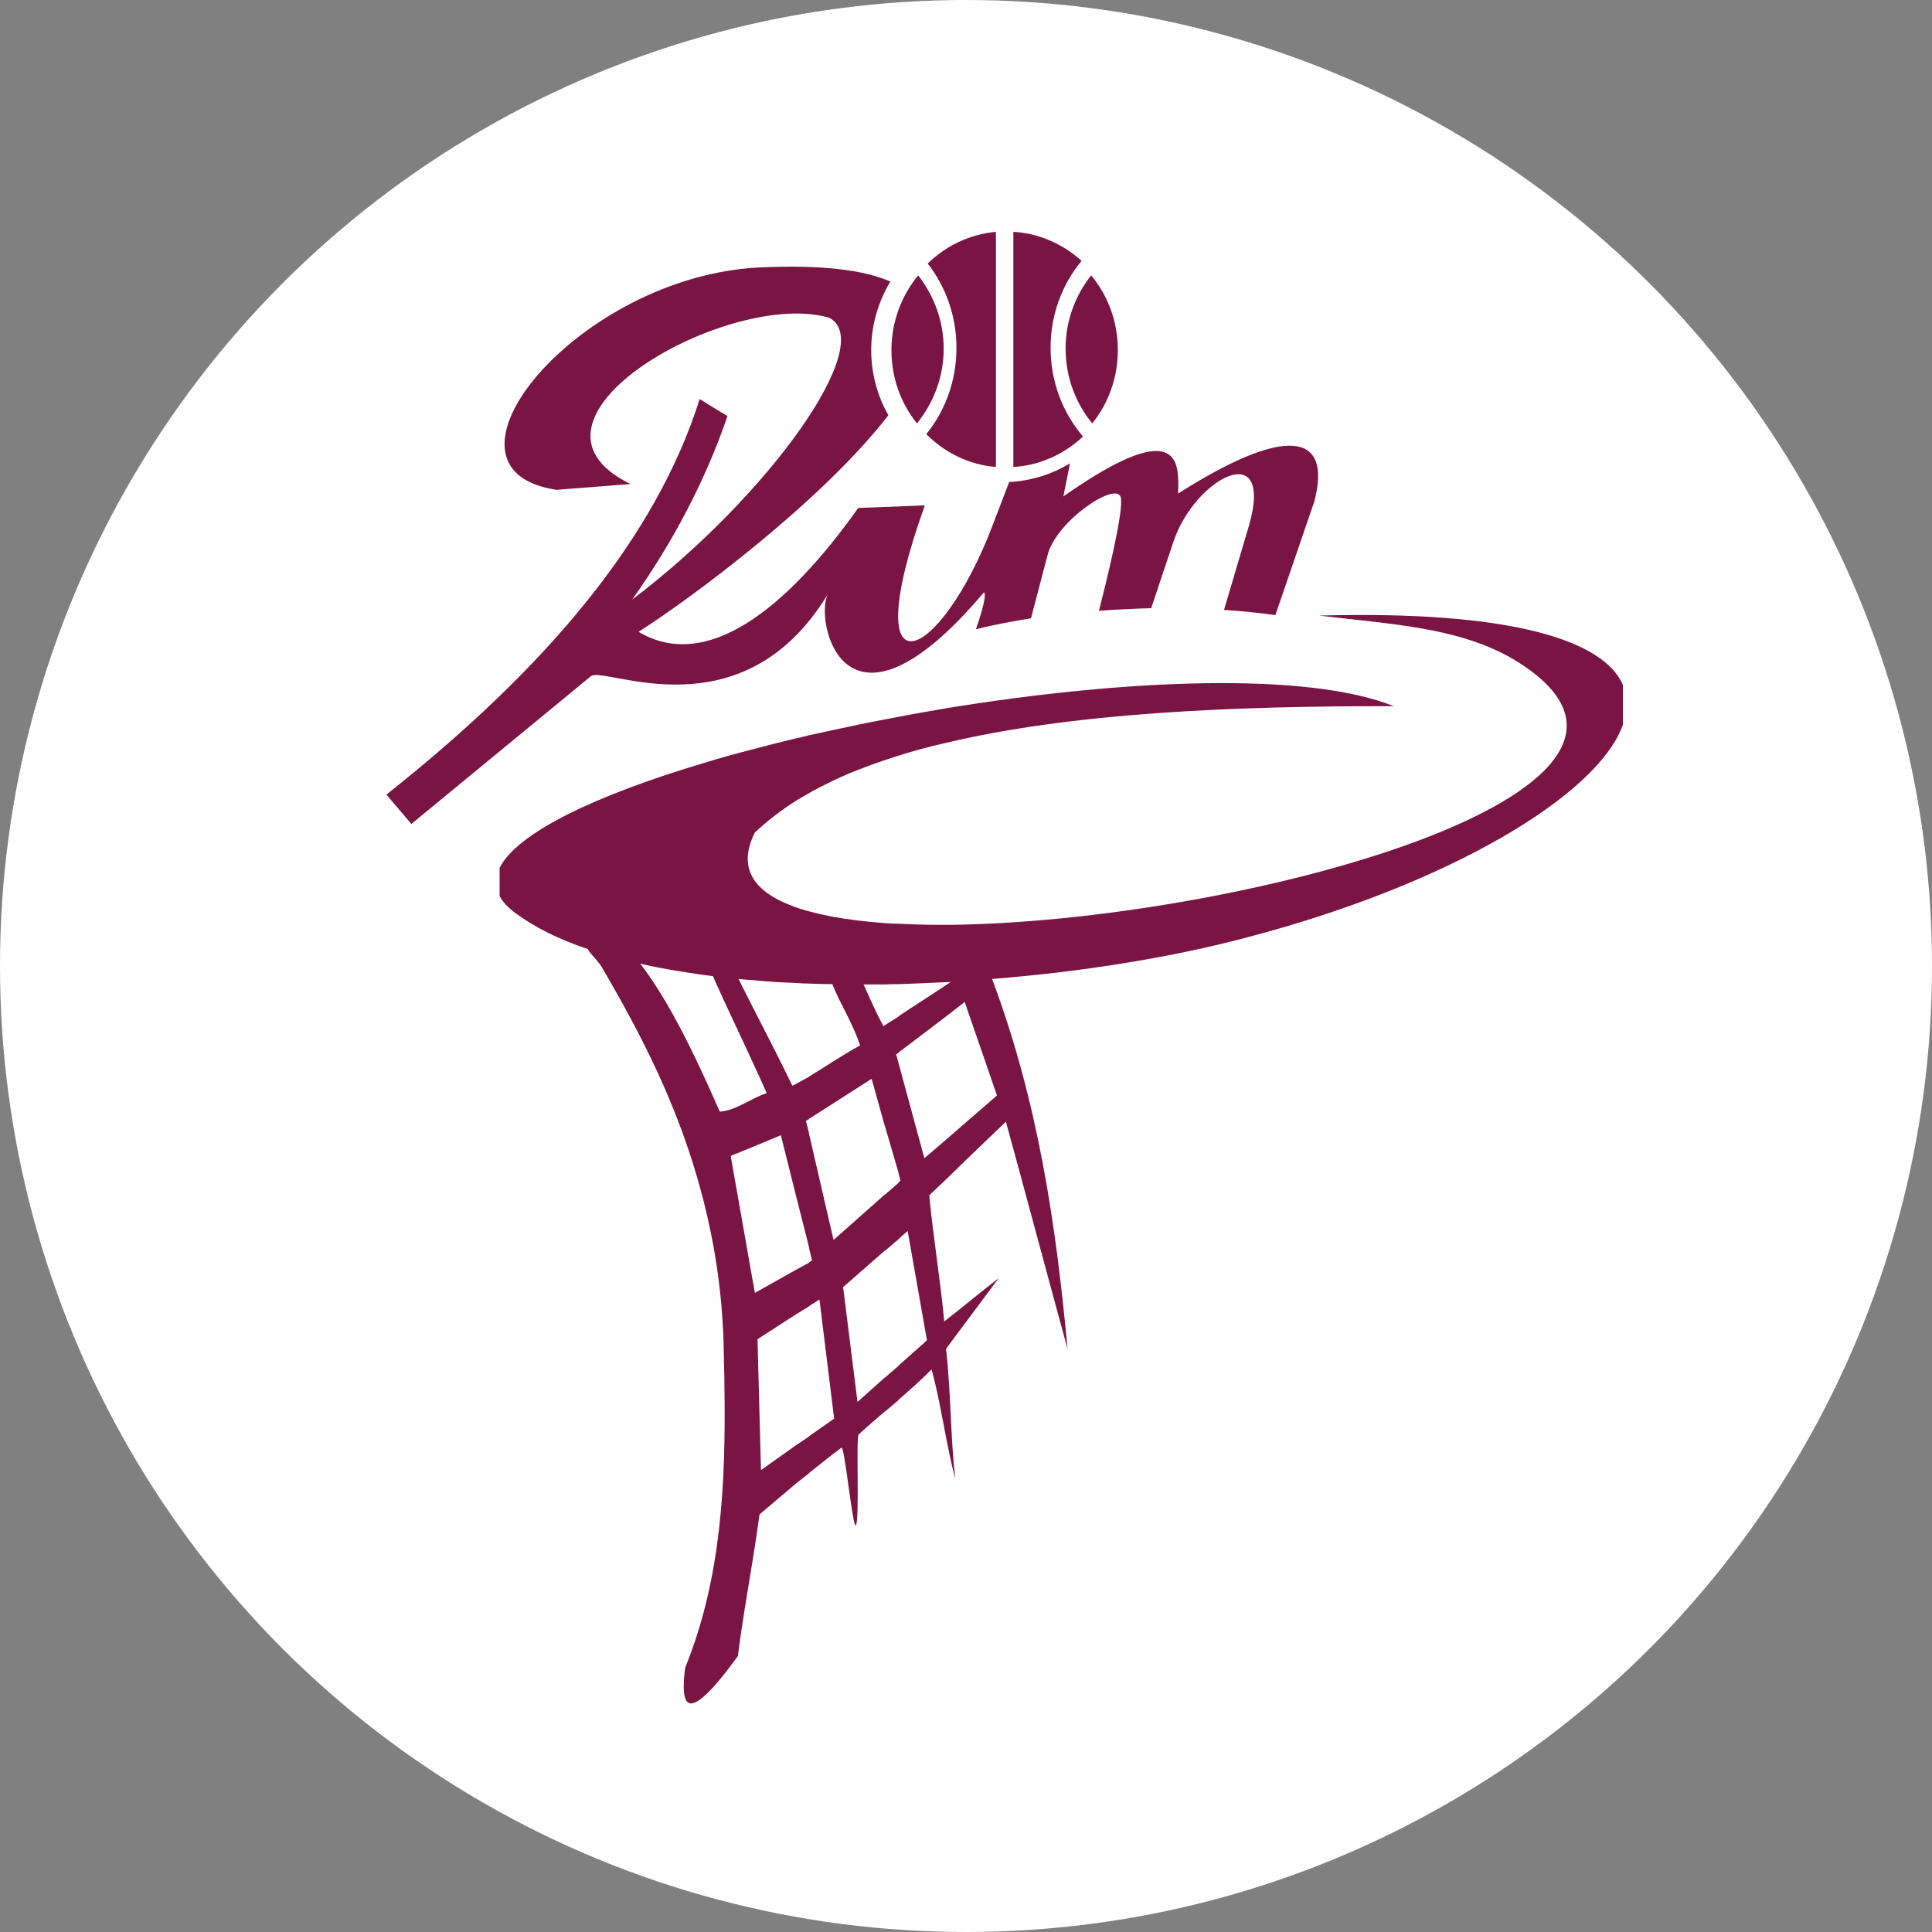 <?xml version="1.0" encoding="UTF-8"?>
<svg width="100px" height="100px" viewBox="0 0 100 100" version="1.1" xmlns="http://www.w3.org/2000/svg" xmlns:xlink="http://www.w3.org/1999/xlink">
    <rect x="0" y="0" width="100" height="100" fill="#808080" stroke="none"/>
    <!-- Generator: Sketch 46.2 (44496) - http://www.bohemiancoding.com/sketch -->
    <title>rim</title>
    <desc>Created with Sketch.</desc>
    <defs></defs>
    <g id="web" stroke="none" stroke-width="1" fill="none" fill-rule="evenodd">
        <g id="Desktop-HD" transform="translate(-676, -641)">
            <g id="Group-8" transform="translate(380, 641)">
                <g id="Group-7">
                    <g id="rim" transform="translate(296, 0)">
                        <circle id="Oval-2-Copy-5" fill="#FFFFFF" cx="50" cy="50" r="50"></circle>
                        <g id="Asset-1" transform="translate(20, 12)">
                            <path d="M16.404,71.51 L16.404,75.829 C15.51,76.603 15.241,76.037 15.465,74.324 C15.838,73.401 16.151,72.463 16.404,71.51 L16.404,71.51 Z M16.404,27.501 L16.404,38.462 C15.256,38.298 14.167,38.12 13.138,37.881 C14.301,39.386 15.39,41.441 16.404,43.645 L16.404,50.109 C15.196,45.358 13.138,41.456 11.139,38.045 C10.945,37.718 10.587,37.42 10.423,37.122 C8.947,36.63 7.679,36.005 6.68,35.26 C6.292,34.977 6.023,34.68 5.859,34.382 L5.859,32.922 C6.784,31.075 10.916,29.139 16.404,27.501 L16.404,27.501 Z M18.955,44.896 L18.955,47.368 L17.821,47.83 L18.955,54.264 L18.955,68.769 C18.687,70.437 18.388,72.135 18.194,73.714 C17.434,74.756 16.852,75.456 16.404,75.829 L16.404,71.51 C17.628,66.952 17.568,62.157 17.449,57.376 C17.359,54.74 16.971,52.328 16.404,50.109 L16.404,43.645 C16.703,44.271 16.971,44.911 17.255,45.536 C17.836,45.507 18.388,45.179 18.955,44.896 L18.955,44.896 Z M18.955,26.786 L18.955,31.344 C18.612,32.148 18.627,32.833 18.955,33.414 L18.955,38.73 C18.716,38.715 18.478,38.701 18.224,38.671 C18.463,39.147 18.716,39.639 18.955,40.115 L18.955,42.975 C18.269,41.471 17.583,40.071 16.897,38.522 C16.733,38.507 16.569,38.477 16.404,38.462 L16.404,27.501 C17.225,27.248 18.075,27.01 18.955,26.786 L18.955,26.786 Z M21.192,53.728 L21.192,56.036 L19.209,57.317 L19.388,64.093 L21.192,62.812 L21.192,64.793 C20.611,65.284 20.014,65.791 19.313,66.387 C19.209,67.161 19.089,67.95 18.955,68.769 L18.955,54.264 L19.074,54.919 L21.192,53.728 Z M21.192,44.107 L21.192,49.855 L20.417,46.758 L18.955,47.368 L18.955,44.896 C19.194,44.777 19.432,44.658 19.686,44.583 C19.447,44.032 19.194,43.496 18.955,42.975 L18.955,40.115 C19.656,41.486 20.372,42.871 21.013,44.196 C21.073,44.166 21.133,44.137 21.192,44.107 L21.192,44.107 Z M21.192,34.962 L21.192,38.879 C20.432,38.85 19.686,38.805 18.955,38.73 L18.955,33.414 C19.328,34.069 20.104,34.575 21.192,34.962 L21.192,34.962 Z M21.192,26.22 L21.192,29.452 C20.402,29.958 19.686,30.51 19.059,31.105 C19.015,31.195 18.985,31.269 18.955,31.344 L18.955,26.786 C19.686,26.593 20.432,26.399 21.192,26.22 L21.192,26.22 Z M21.878,62.351 L21.878,64.257 C21.64,64.436 21.416,64.614 21.192,64.793 L21.192,62.812 L21.878,62.351 Z M21.878,53.355 L21.878,55.619 L21.192,56.036 L21.192,53.728 L21.878,53.355 Z M21.878,43.734 L21.878,45.924 L21.714,46.013 L21.878,46.668 L21.878,52.566 L21.192,49.855 L21.192,44.107 C21.416,43.988 21.64,43.868 21.878,43.734 L21.878,43.734 Z M21.878,35.171 L21.878,38.909 C21.64,38.909 21.416,38.894 21.192,38.879 L21.192,34.962 C21.401,35.037 21.64,35.111 21.878,35.171 L21.878,35.171 Z M21.878,26.057 L21.878,29.05 C21.64,29.184 21.416,29.318 21.192,29.452 L21.192,26.22 C21.416,26.176 21.64,26.116 21.878,26.057 L21.878,26.057 Z M23.116,61.472 L23.116,63.259 C22.684,63.602 22.266,63.929 21.878,64.242 L21.878,64.257 L21.878,62.351 L21.878,62.336 L23.116,61.472 Z M23.116,52.06 L23.116,60.951 L22.415,55.262 L21.878,55.604 L21.878,55.619 L21.878,53.355 L21.878,53.34 L22.028,53.236 L21.878,52.596 L21.878,52.566 L21.878,46.668 L21.878,46.698 L23.116,52.06 Z M23.116,42.945 L23.116,45.119 L21.878,45.909 L21.878,45.924 L21.878,43.734 L21.878,43.72 C22.281,43.481 22.699,43.213 23.116,42.945 L23.116,42.945 Z M23.116,35.454 L23.116,39.028 C23.102,38.998 23.102,38.969 23.087,38.939 C22.684,38.939 22.266,38.924 21.878,38.909 L21.878,35.171 C22.251,35.275 22.669,35.365 23.116,35.454 L23.116,35.454 Z M23.116,25.788 L23.116,28.41 C22.684,28.618 22.266,28.827 21.878,29.05 L21.878,26.057 C22.281,25.967 22.699,25.878 23.116,25.788 L23.116,25.788 Z M25.816,49.826 L25.816,52.73 L25.801,52.73 L23.639,54.621 L24.384,60.563 L25.801,59.297 L25.816,59.297 L25.816,61.055 L25.801,61.055 C25.324,61.472 24.847,61.874 24.444,62.246 C24.295,62.38 24.504,66.744 24.295,66.952 C24.131,67.116 23.713,62.768 23.549,62.931 C23.4,63.05 23.266,63.155 23.116,63.259 L23.116,61.472 L23.176,61.427 L23.116,60.951 L23.116,52.06 L23.146,52.179 L25.801,49.826 L25.816,49.826 Z M25.816,35.782 L25.816,38.954 L24.698,38.954 C25.026,39.669 25.324,40.384 25.727,41.113 C25.757,41.098 25.786,41.083 25.801,41.054 L25.816,41.054 L25.816,46.326 L25.801,46.296 L25.115,43.839 L23.116,45.119 L23.116,42.945 C23.594,42.647 24.071,42.349 24.519,42.111 C24.161,41.009 23.549,40.071 23.116,39.028 L23.116,35.454 C23.937,35.603 24.832,35.707 25.816,35.782 L25.816,35.782 Z M25.816,25.237 L25.816,27.337 C24.847,27.665 23.952,28.008 23.116,28.41 L23.116,25.788 C23.996,25.595 24.906,25.401 25.816,25.237 L25.816,25.237 Z M26.502,58.702 L26.502,60.474 C26.264,60.683 26.04,60.861 25.816,61.055 L25.816,59.297 L26.502,58.702 Z M26.502,49.23 L26.502,52.149 L25.816,52.73 L25.816,49.826 L26.502,49.23 Z M26.502,35.811 L26.502,38.939 C26.264,38.939 26.04,38.939 25.816,38.954 L25.816,35.782 C26.04,35.796 26.264,35.811 26.502,35.811 L26.502,35.811 Z M26.502,25.103 L26.502,27.114 C26.264,27.188 26.04,27.263 25.816,27.337 L25.816,25.237 C26.04,25.193 26.264,25.148 26.502,25.103 L26.502,25.103 Z M26.502,42.498 L26.383,42.573 L26.502,42.99 L26.502,48.679 L25.816,46.326 L25.816,41.054 C26.04,40.905 26.264,40.771 26.502,40.622 L26.502,42.498 Z M28.993,35.871 L28.993,38.835 C28.158,38.879 27.323,38.909 26.502,38.939 L26.502,35.811 C27.293,35.856 28.128,35.871 28.993,35.871 L28.993,35.871 Z M28.993,24.657 L28.993,26.444 C28.128,26.637 27.293,26.861 26.502,27.114 L26.502,25.103 C27.323,24.94 28.158,24.806 28.993,24.657 L28.993,24.657 Z M26.502,42.99 L26.502,43.005 L27.845,47.949 L28.993,46.966 L28.993,49.021 C28.695,49.304 28.397,49.587 28.098,49.87 C28.307,52.074 28.665,54.189 28.874,56.393 C28.919,56.364 28.948,56.334 28.993,56.304 L28.993,57.778 C28.978,57.793 28.978,57.808 28.963,57.823 C28.978,57.898 28.978,57.972 28.993,58.046 L28.993,62.529 C28.755,61.308 28.546,60.072 28.218,58.88 C27.71,59.402 27.099,59.938 26.502,60.459 L26.502,60.474 L26.502,58.702 L26.502,58.687 L27.979,57.376 L26.98,51.717 L26.502,52.134 L26.502,52.149 L26.502,49.23 L26.502,49.215 L26.607,49.111 L26.502,48.694 L26.502,48.679 L26.502,42.99 Z M26.502,42.483 L26.502,42.498 L26.502,40.622 L26.502,40.607 C27.323,40.056 28.173,39.52 28.993,38.969 L28.993,40.592 L26.502,42.483 Z M28.993,26.444 C35.452,24.91 43.7,24.537 52.142,24.552 C47.653,22.75 38.196,23.152 28.993,24.657 L28.993,26.444 Z M28.993,57.778 C29.888,56.587 30.783,55.366 31.693,54.159 C30.738,54.889 29.933,55.574 28.993,56.304 L28.993,57.778 Z M28.993,62.529 L28.993,58.046 C29.217,60.176 29.202,62.41 29.441,64.525 C29.262,63.87 29.127,63.199 28.993,62.529 L28.993,62.529 Z M28.993,46.966 L31.603,44.702 L29.933,39.862 L28.993,40.592 L28.993,38.969 C29.068,38.924 29.142,38.879 29.217,38.82 C29.142,38.835 29.068,38.835 28.993,38.835 L28.993,35.871 C43.939,35.752 68.818,29.02 58.765,22.393 C55.841,20.457 52.038,20.323 48.279,19.861 C58.243,19.593 63.001,21.142 64,23.45 L64,25.52 C62.673,29.214 54.887,33.816 44.52,36.526 C40.657,37.554 36.048,38.298 31.35,38.671 C33.751,45.075 34.661,51.449 35.258,57.823 C34.184,53.906 33.14,49.975 32.066,46.058 C31.037,47.041 30.007,48.024 28.993,49.021 L28.993,46.966 Z" id="Fill-1" fill="#7A1443"></path>
                            <path d="M21.631,52.599 L20.944,49.859 L20.167,46.761 L17.569,47.833 L18.824,54.922 L20.944,53.731 L21.631,53.344 L21.78,53.239 L21.631,52.599 Z M21.631,45.912 L21.466,46.016 L21.631,46.701 L22.9,52.182 L25.557,49.829 L26.259,49.218 L26.364,49.114 L26.259,48.697 L25.557,46.299 L24.871,43.841 L21.631,45.912 Z M16.644,38.524 C15.315,38.361 14.061,38.152 12.881,37.884 C14.374,39.805 15.733,42.635 17.002,45.539 C17.838,45.48 18.6,44.839 19.436,44.586 C18.495,42.441 17.569,40.609 16.644,38.524 Z M22.84,38.941 C21.168,38.912 19.54,38.822 17.973,38.673 C18.898,40.505 19.899,42.397 20.765,44.199 C20.824,44.169 20.884,44.139 20.944,44.11 C21.168,43.99 21.392,43.856 21.631,43.722 C22.512,43.186 23.437,42.546 24.273,42.114 C23.915,40.982 23.273,40.029 22.84,38.941 Z M28.977,38.822 C27.469,38.912 25.946,38.956 24.453,38.956 C24.781,39.671 25.08,40.386 25.483,41.116 C25.513,41.101 25.542,41.086 25.557,41.056 C25.796,40.907 26.02,40.758 26.259,40.609 C27.08,40.058 27.931,39.522 28.753,38.971 C28.827,38.926 28.902,38.882 28.977,38.822 Z M48.058,19.862 C74.62,19.133 64.213,31.316 44.295,36.529 C40.428,37.556 35.815,38.301 31.112,38.673 C33.515,45.078 34.426,51.452 35.023,57.827 C33.948,53.91 32.903,49.978 31.828,46.061 C30.798,47.044 29.768,48.027 28.753,49.024 C28.454,49.307 28.155,49.59 27.857,49.873 C28.066,52.078 28.424,54.193 28.633,56.397 C28.678,56.367 28.708,56.337 28.753,56.308 C29.693,55.578 30.499,54.893 31.455,54.163 C30.544,55.369 29.648,56.591 28.753,57.782 C28.738,57.797 28.738,57.812 28.723,57.827 C28.738,57.901 28.738,57.976 28.753,58.05 C28.977,60.18 28.962,62.414 29.2,64.529 C29.021,63.874 28.887,63.203 28.753,62.533 C28.514,61.312 28.305,60.076 27.976,58.884 C27.469,59.405 26.856,59.942 26.259,60.463 C26.02,60.671 25.796,60.865 25.557,61.059 C25.08,61.476 24.602,61.878 24.199,62.25 C24.049,62.384 24.258,66.748 24.049,66.957 C23.885,67.12 23.467,62.771 23.303,62.935 C22.706,63.382 22.153,63.814 21.631,64.246 C21.392,64.425 21.168,64.603 20.944,64.797 C20.362,65.289 19.764,65.795 19.063,66.391 C18.764,68.714 18.226,71.365 17.943,73.718 C15.628,76.876 14.882,76.876 15.21,74.329 C17.405,68.938 17.345,63.159 17.196,57.38 C16.898,49.114 13.822,43.052 10.88,38.048 C10.686,37.72 10.328,37.422 10.164,37.124 C8.686,36.633 7.417,36.007 6.416,35.263 C-1.617,29.32 40.667,20.041 51.925,24.554 C37.95,24.524 24.512,25.567 18.809,31.107 C13.225,42.009 73.276,32.075 58.554,22.394 C55.628,20.458 51.821,20.324 48.058,19.862 Z M20.944,56.039 L18.958,57.32 L19.137,64.097 L20.944,62.816 L21.631,62.34 L22.93,61.431 L22.168,55.265 L21.631,55.608 L20.944,56.039 Z M25.557,59.301 L26.259,58.691 L27.737,57.38 L26.737,51.72 L26.259,52.137 L25.557,52.733 L23.392,54.625 L24.139,60.567 L25.557,59.301 Z M26.259,42.486 L26.14,42.575 L26.259,43.007 L27.603,47.952 L28.753,46.969 L31.365,44.705 L29.693,39.865 L28.753,40.595 L26.259,42.486 Z" id="Stroke-3"></path>
                            <path d="M27.462,9.915 C28.317,8.856 28.845,7.52 28.845,6.046 C28.845,4.618 28.348,3.313 27.524,2.254 C26.654,3.313 26.141,4.664 26.141,6.123 C26.141,7.551 26.623,8.871 27.462,9.915" id="Fill-5" fill="#7A1443"></path>
                            <path d="M27.462,9.915 C28.317,8.856 28.845,7.52 28.845,6.046 C28.845,4.618 28.348,3.313 27.524,2.254 C26.654,3.313 26.141,4.664 26.141,6.123 C26.141,7.551 26.623,8.871 27.462,9.915 Z" id="Stroke-7"></path>
                            <path d="M28.017,1.639 C28.951,2.837 29.506,4.355 29.506,6.009 C29.506,7.708 28.922,9.271 27.944,10.47 C28.893,11.426 30.163,12.063 31.549,12.169 L31.549,0 C30.192,0.121 28.951,0.728 28.017,1.639" id="Fill-13" fill="#7A1443"></path>
                            <path d="M28.017,1.639 C28.951,2.837 29.506,4.355 29.506,6.009 C29.506,7.708 28.922,9.271 27.944,10.47 C28.893,11.426 30.163,12.063 31.549,12.169 L31.549,0 C30.192,0.121 28.951,0.728 28.017,1.639 Z" id="Stroke-15"></path>
                            <path d="M36.479,2.254 C35.662,3.285 35.155,4.596 35.155,6.04 C35.155,7.528 35.676,8.869 36.535,9.915 C37.366,8.884 37.859,7.558 37.859,6.114 C37.859,4.641 37.338,3.285 36.479,2.254" id="Fill-17" fill="#7A1443"></path>
                            <path d="M36.479,2.254 C35.662,3.285 35.155,4.596 35.155,6.04 C35.155,7.528 35.676,8.869 36.535,9.915 C37.366,8.884 37.859,7.558 37.859,6.114 C37.859,4.641 37.338,3.285 36.479,2.254 Z" id="Stroke-19"></path>
                            <path d="M36.056,10.593 C35.005,9.365 34.378,7.759 34.378,6.001 C34.378,4.289 34.976,2.713 35.983,1.5 C35.02,0.636 33.794,0.076 32.451,0 L32.451,12.169 C33.823,12.093 35.093,11.502 36.056,10.593" id="Fill-21" fill="#7A1443"></path>
                            <path d="M36.056,10.593 C35.005,9.365 34.378,7.759 34.378,6.001 C34.378,4.289 34.976,2.713 35.983,1.5 C35.02,0.636 33.794,0.076 32.451,0 L32.451,12.169 C33.823,12.093 35.093,11.502 36.056,10.593 Z" id="Stroke-23"></path>
                            <path d="M0,29.127 L1.292,30.648 L10.586,22.999 C11.269,22.447 18.381,26.115 22.851,18.75 C22.138,20.092 23.667,27.248 30.928,18.66 C31.121,18.795 30.646,20.196 30.512,20.569 C31.403,20.345 32.368,20.166 33.363,20.002 L34.224,16.722 C34.684,14.948 37.787,12.89 38.01,13.74 C38.188,14.456 37.208,18.317 36.882,19.615 C37.401,19.57 37.921,19.54 38.455,19.525 C38.827,19.495 39.213,19.495 39.584,19.48 L40.727,16.066 C41.841,12.711 45.968,10.594 44.647,15.201 L43.355,19.57 C44.291,19.629 45.181,19.719 46.013,19.838 L48.032,13.949 C48.968,10.326 46.488,10.042 40.98,13.546 C40.994,12.204 41.351,9.267 35.04,13.695 L35.382,11.981 C34.461,12.547 33.378,12.89 32.234,12.95 L31.373,15.201 C28.656,22.358 24.217,24.356 27.869,14.158 L24.424,14.292 C20.683,19.555 16.57,22.79 13.051,20.703 C15.798,18.959 22.568,13.919 25.983,9.491 C25.419,8.507 25.093,7.344 25.093,6.121 C25.093,4.824 25.464,3.601 26.087,2.573 C24.721,1.976 22.539,1.693 19.332,1.842 C9.963,2.274 1.752,12.219 8.716,13.338 L8.82,13.352 L12.635,13.054 C5.746,9.7 17.817,2.916 22.925,4.451 C25.419,5.748 19.836,13.636 12.724,19.033 C14.877,15.991 16.525,12.831 17.654,9.536 C17.179,9.252 16.689,8.954 16.214,8.656 C13.942,15.857 8.285,22.567 0,29.127" id="Fill-25" fill="#7A1443"></path>
                            <path d="M0,29.127 L1.292,30.648 L10.586,22.999 C11.269,22.447 18.381,26.115 22.851,18.75 C22.138,20.092 23.667,27.248 30.928,18.66 C31.121,18.795 30.646,20.196 30.512,20.569 C31.403,20.345 32.368,20.166 33.363,20.002 L34.224,16.722 C34.684,14.948 37.787,12.89 38.01,13.74 C38.188,14.456 37.208,18.317 36.882,19.615 C37.401,19.57 37.921,19.54 38.455,19.525 C38.827,19.495 39.213,19.495 39.584,19.48 L40.727,16.066 C41.841,12.711 45.968,10.594 44.647,15.201 L43.355,19.57 C44.291,19.629 45.181,19.719 46.013,19.838 L48.032,13.949 C48.968,10.326 46.488,10.042 40.98,13.546 C40.994,12.204 41.351,9.267 35.04,13.695 L35.382,11.981 C34.461,12.547 33.378,12.89 32.234,12.95 L31.373,15.201 C28.656,22.358 24.217,24.356 27.869,14.158 L24.424,14.292 C20.683,19.555 16.57,22.79 13.051,20.703 C15.798,18.959 22.568,13.919 25.983,9.491 C25.419,8.507 25.093,7.344 25.093,6.121 C25.093,4.824 25.464,3.601 26.087,2.573 C24.721,1.976 22.539,1.693 19.332,1.842 C9.963,2.274 1.752,12.219 8.716,13.338 L8.82,13.352 L12.635,13.054 C5.746,9.7 17.817,2.916 22.925,4.451 C25.419,5.748 19.836,13.636 12.724,19.033 C14.877,15.991 16.525,12.831 17.654,9.536 C17.179,9.252 16.689,8.954 16.214,8.656 C13.942,15.857 8.285,22.567 0,29.127 Z" id="Stroke-27"></path>
                        </g>
                    </g>
                </g>
            </g>
        </g>
    </g>
</svg>
